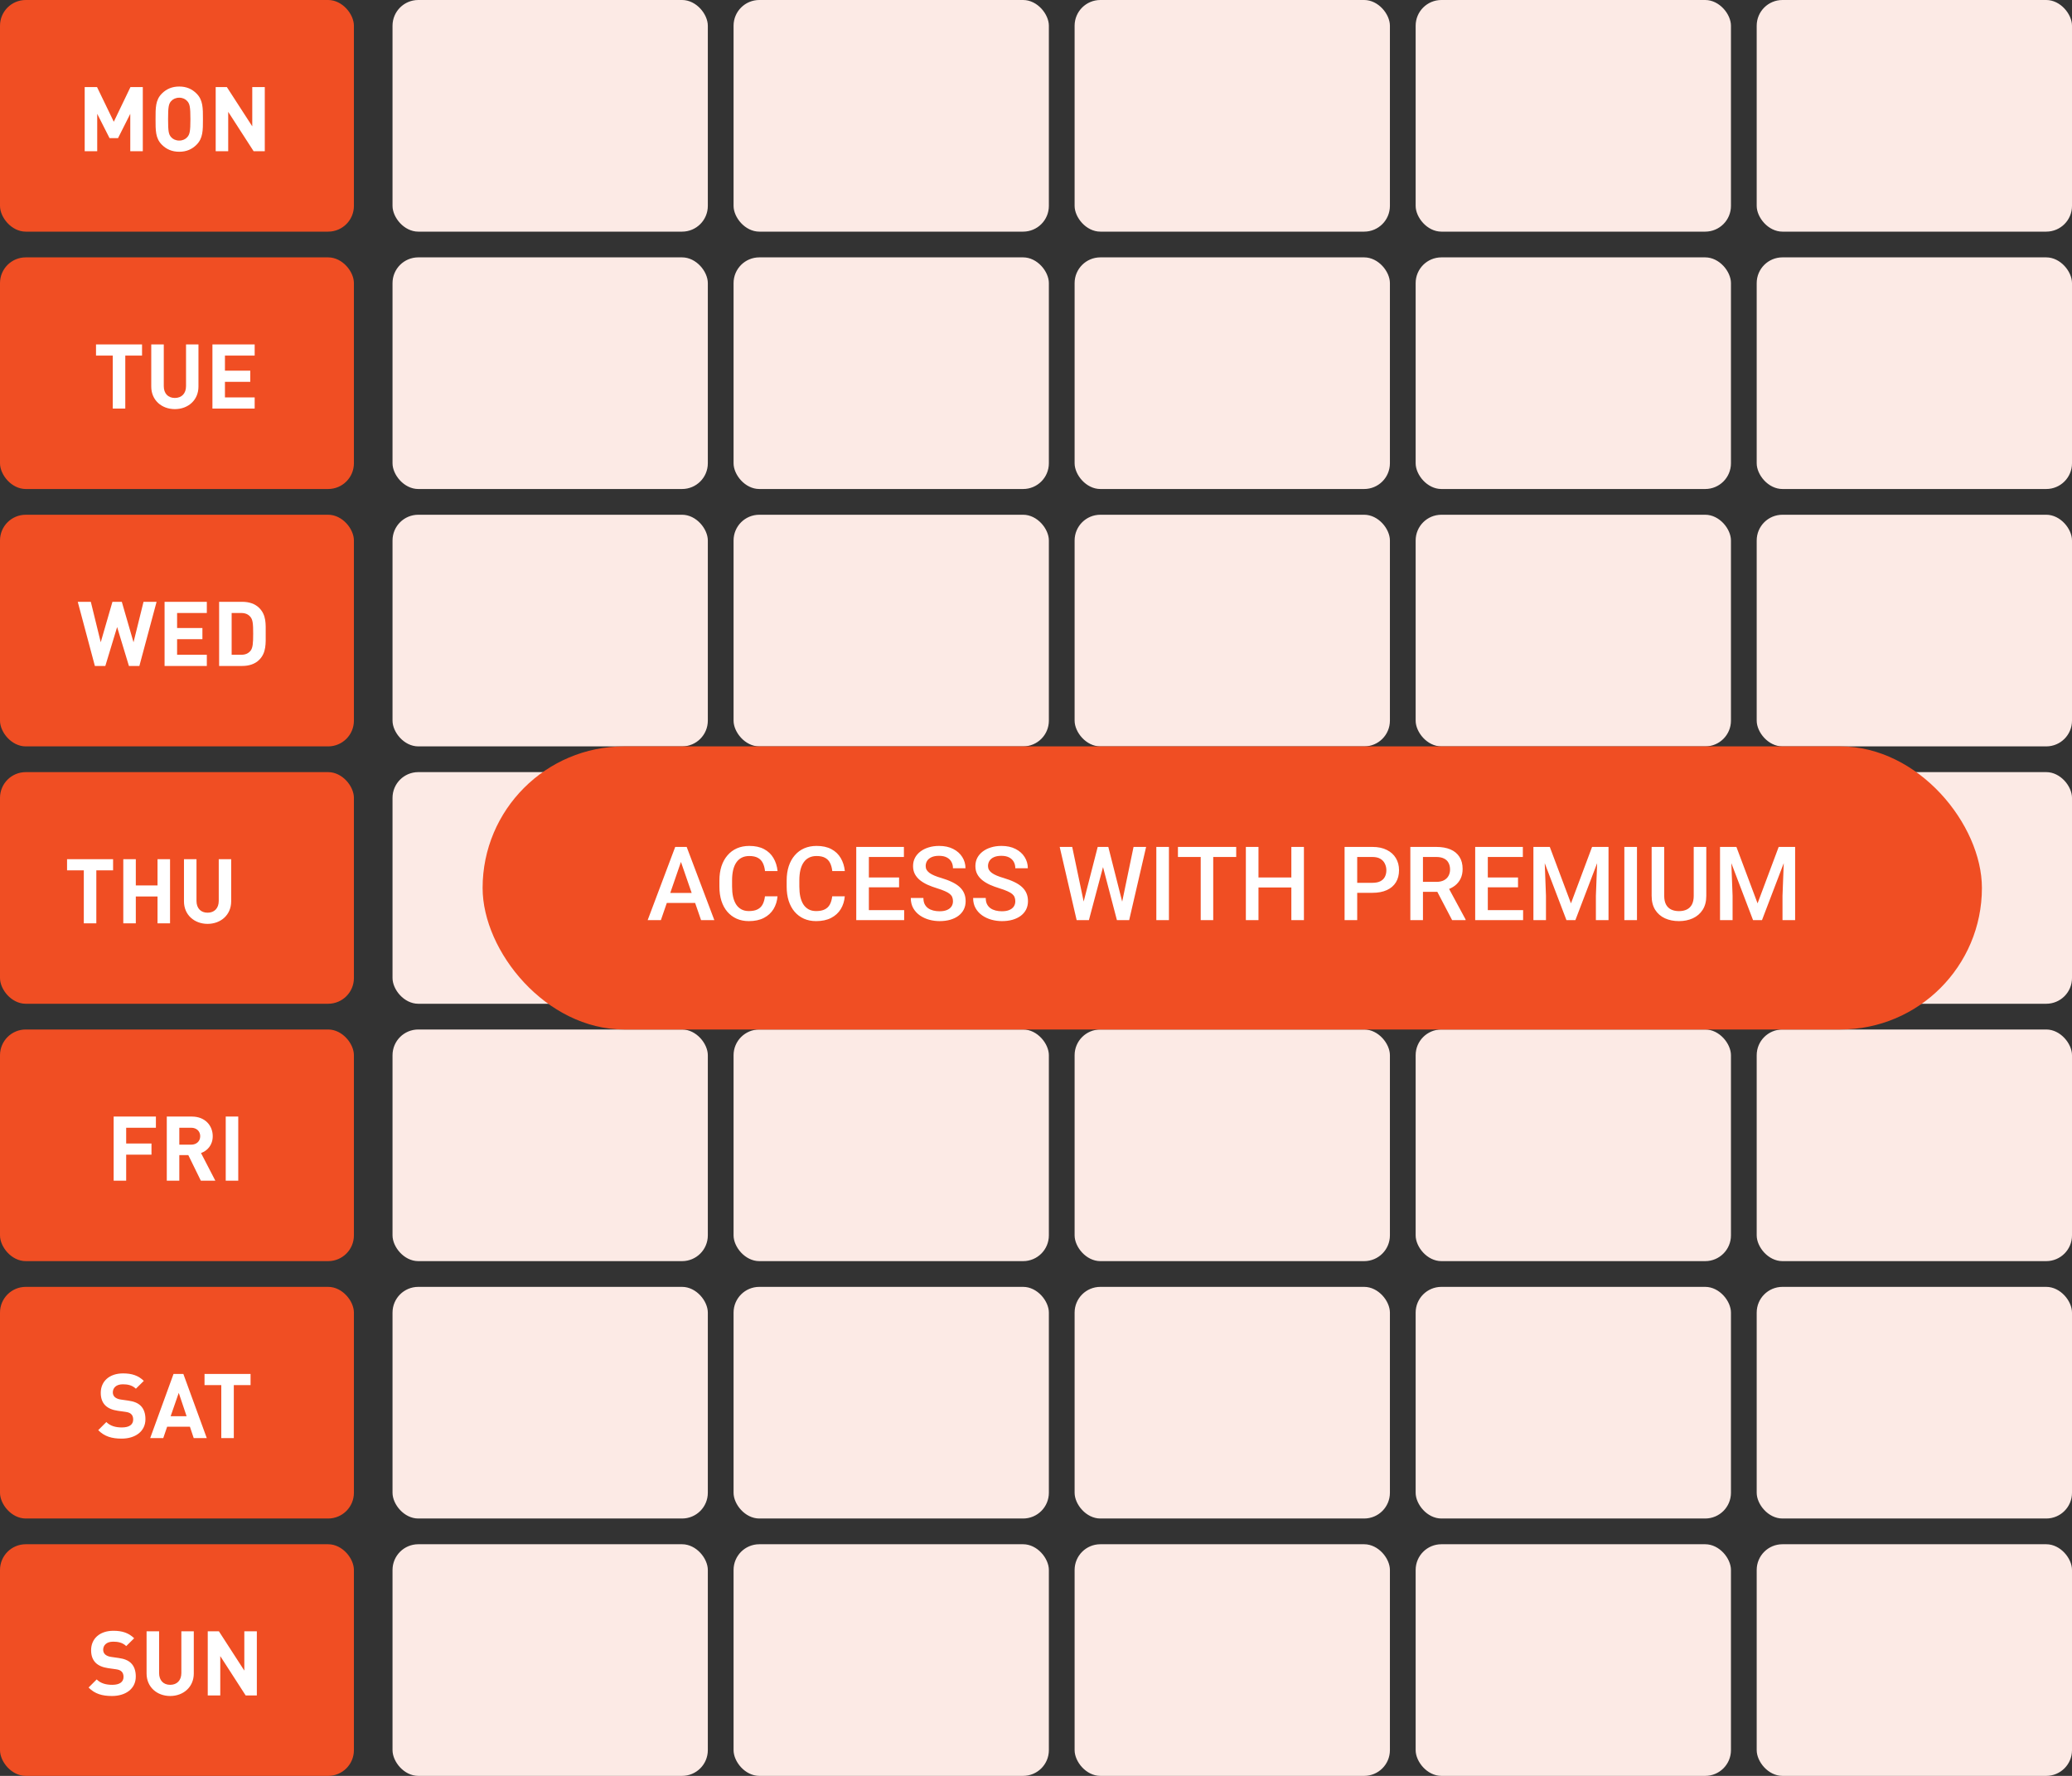 <svg width="322" height="276" viewBox="0 0 322 276" fill="none" xmlns="http://www.w3.org/2000/svg">
<rect x="0" y="0" width="322" height="276" fill="#333333" stroke="none"/>
<rect width="55" height="36" rx="4" fill="#F04E23"/>
<path d="M22.192 23.5H20.246V17.69L18.342 21.47H17.026L15.108 17.69V23.5H13.162V13.532H15.08L17.684 18.922L20.274 13.532H22.192V23.5ZM31.538 18.516C31.538 20.238 31.552 21.484 30.544 22.492C29.844 23.192 28.99 23.584 27.856 23.584C26.722 23.584 25.854 23.192 25.154 22.492C24.146 21.484 24.174 20.238 24.174 18.516C24.174 16.794 24.146 15.548 25.154 14.54C25.854 13.84 26.722 13.448 27.856 13.448C28.99 13.448 29.844 13.84 30.544 14.54C31.552 15.548 31.538 16.794 31.538 18.516ZM29.592 18.516C29.592 16.598 29.48 16.136 29.102 15.716C28.822 15.394 28.388 15.184 27.856 15.184C27.324 15.184 26.876 15.394 26.596 15.716C26.218 16.136 26.12 16.598 26.12 18.516C26.12 20.434 26.218 20.896 26.596 21.316C26.876 21.638 27.324 21.848 27.856 21.848C28.388 21.848 28.822 21.638 29.102 21.316C29.48 20.896 29.592 20.434 29.592 18.516ZM41.149 23.5H39.413L35.465 17.382V23.5H33.519V13.532H35.255L39.203 19.636V13.532H41.149V23.5Z" fill="white"/>
<rect y="40" width="55" height="36" rx="4" fill="#F04E23"/>
<path d="M22.074 55.268H19.47V63.5H17.524V55.268H14.92V53.532H22.074V55.268ZM30.842 60.084C30.842 62.198 29.218 63.584 27.174 63.584C25.13 63.584 23.506 62.198 23.506 60.084V53.532H25.452V60.014C25.452 61.162 26.124 61.848 27.174 61.848C28.224 61.848 28.91 61.162 28.91 60.014V53.532H30.842V60.084ZM39.578 63.5H33.012V53.532H39.578V55.268H34.958V57.606H38.892V59.342H34.958V61.764H39.578V63.5Z" fill="white"/>
<rect y="80" width="55" height="36" rx="4" fill="#F04E23"/>
<path d="M24.334 93.532L21.66 103.5H20.036L18.202 97.452L16.368 103.5H14.744L12.084 93.532H14.114L15.654 99.818L17.474 93.532H18.93L20.75 99.818L22.304 93.532H24.334ZM32.142 103.5H25.576V93.532H32.142V95.268H27.522V97.606H31.456V99.342H27.522V101.764H32.142V103.5ZM41.291 98.474C41.291 99.972 41.403 101.428 40.283 102.548C39.625 103.206 38.687 103.5 37.651 103.5H34.053V93.532H37.651C38.687 93.532 39.625 93.826 40.283 94.484C41.403 95.604 41.291 96.976 41.291 98.474ZM39.345 98.474C39.345 96.962 39.289 96.332 38.925 95.884C38.589 95.478 38.141 95.268 37.469 95.268H35.999V101.764H37.469C38.141 101.764 38.589 101.554 38.925 101.148C39.289 100.7 39.345 99.986 39.345 98.474Z" fill="white"/>
<rect y="120" width="55" height="36" rx="4" fill="#F04E23"/>
<path d="M17.574 135.268H14.97V143.5H13.024V135.268H10.42V133.532H17.574V135.268ZM26.426 143.5H24.48V139.328H21.106V143.5H19.16V133.532H21.106V137.606H24.48V133.532H26.426V143.5ZM35.926 140.084C35.926 142.198 34.302 143.584 32.258 143.584C30.214 143.584 28.59 142.198 28.59 140.084V133.532H30.536V140.014C30.536 141.162 31.208 141.848 32.258 141.848C33.308 141.848 33.994 141.162 33.994 140.014V133.532H35.926V140.084Z" fill="white"/>
<rect y="160" width="55" height="36" rx="4" fill="#F04E23"/>
<path d="M24.228 175.268H19.608V177.718H23.542V179.454H19.608V183.5H17.662V173.532H24.228V175.268ZM33.466 183.5H31.212L29.266 179.524H27.866V183.5H25.92V173.532H29.826C31.856 173.532 33.06 174.918 33.06 176.584C33.06 177.984 32.206 178.852 31.24 179.202L33.466 183.5ZM31.114 176.584C31.114 175.814 30.554 175.268 29.7 175.268H27.866V177.9H29.7C30.554 177.9 31.114 177.354 31.114 176.584ZM37.026 183.5H35.08V173.532H37.026V183.5Z" fill="white"/>
<rect y="200" width="55" height="36" rx="4" fill="#F04E23"/>
<path d="M22.602 220.56C22.602 222.492 20.992 223.584 18.906 223.584C17.394 223.584 16.246 223.262 15.266 222.268L16.526 221.008C17.156 221.638 18.01 221.848 18.934 221.848C20.082 221.848 20.698 221.414 20.698 220.616C20.698 220.266 20.6 219.972 20.39 219.776C20.194 219.594 19.97 219.496 19.508 219.426L18.304 219.258C17.45 219.132 16.82 218.866 16.372 218.432C15.896 217.956 15.658 217.312 15.658 216.472C15.658 214.694 16.974 213.448 19.13 213.448C20.502 213.448 21.496 213.784 22.35 214.61L21.118 215.828C20.488 215.226 19.732 215.142 19.074 215.142C18.038 215.142 17.534 215.716 17.534 216.402C17.534 216.654 17.618 216.92 17.828 217.116C18.024 217.298 18.346 217.452 18.752 217.508L19.928 217.676C20.838 217.802 21.412 218.054 21.832 218.446C22.364 218.95 22.602 219.678 22.602 220.56ZM32.133 223.5H30.104L29.515 221.736H25.974L25.372 223.5H23.341L26.968 213.532H28.494L32.133 223.5ZM28.997 220.098L27.779 216.472L26.52 220.098H28.997ZM38.939 215.268H36.335V223.5H34.389V215.268H31.785V213.532H38.939V215.268Z" fill="white"/>
<rect y="240" width="55" height="36" rx="4" fill="#F04E23"/>
<path d="M21.102 260.56C21.102 262.492 19.492 263.584 17.406 263.584C15.894 263.584 14.746 263.262 13.766 262.268L15.026 261.008C15.656 261.638 16.51 261.848 17.434 261.848C18.582 261.848 19.198 261.414 19.198 260.616C19.198 260.266 19.1 259.972 18.89 259.776C18.694 259.594 18.47 259.496 18.008 259.426L16.804 259.258C15.95 259.132 15.32 258.866 14.872 258.432C14.396 257.956 14.158 257.312 14.158 256.472C14.158 254.694 15.474 253.448 17.63 253.448C19.002 253.448 19.996 253.784 20.85 254.61L19.618 255.828C18.988 255.226 18.232 255.142 17.574 255.142C16.538 255.142 16.034 255.716 16.034 256.402C16.034 256.654 16.118 256.92 16.328 257.116C16.524 257.298 16.846 257.452 17.252 257.508L18.428 257.676C19.338 257.802 19.912 258.054 20.332 258.446C20.864 258.95 21.102 259.678 21.102 260.56ZM30.116 260.084C30.116 262.198 28.491 263.584 26.448 263.584C24.404 263.584 22.779 262.198 22.779 260.084V253.532H24.726V260.014C24.726 261.162 25.398 261.848 26.448 261.848C27.497 261.848 28.183 261.162 28.183 260.014V253.532H30.116V260.084ZM39.915 263.5H38.179L34.231 257.382V263.5H32.285V253.532H34.021L37.969 259.636V253.532H39.915V263.5Z" fill="white"/>
<rect x="61" width="49" height="36" rx="4" fill="#FCEAE5"/>
<rect x="61" y="40" width="49" height="36" rx="4" fill="#FCEAE5"/>
<rect x="61" y="80" width="49" height="36" rx="4" fill="#FCEAE5"/>
<rect x="61" y="120" width="49" height="36" rx="4" fill="#FCEAE5"/>
<rect x="61" y="160" width="49" height="36" rx="4" fill="#FCEAE5"/>
<rect x="61" y="200" width="49" height="36" rx="4" fill="#FCEAE5"/>
<rect x="61" y="240" width="49" height="36" rx="4" fill="#FCEAE5"/>
<rect x="114" width="49" height="36" rx="4" fill="#FCEAE5"/>
<rect x="114" y="40" width="49" height="36" rx="4" fill="#FCEAE5"/>
<rect x="114" y="80" width="49" height="36" rx="4" fill="#FCEAE5"/>
<rect x="114" y="120" width="49" height="36" rx="4" fill="#FCEAE5"/>
<rect x="114" y="160" width="49" height="36" rx="4" fill="#FCEAE5"/>
<rect x="114" y="200" width="49" height="36" rx="4" fill="#FCEAE5"/>
<rect x="114" y="240" width="49" height="36" rx="4" fill="#FCEAE5"/>
<rect x="167" width="49" height="36" rx="4" fill="#FCEAE5"/>
<rect x="167" y="40" width="49" height="36" rx="4" fill="#FCEAE5"/>
<rect x="167" y="80" width="49" height="36" rx="4" fill="#FCEAE5"/>
<rect x="167" y="120" width="49" height="36" rx="4" fill="#FCEAE5"/>
<rect x="167" y="160" width="49" height="36" rx="4" fill="#FCEAE5"/>
<rect x="167" y="200" width="49" height="36" rx="4" fill="#FCEAE5"/>
<rect x="167" y="240" width="49" height="36" rx="4" fill="#FCEAE5"/>
<rect x="220" width="49" height="36" rx="4" fill="#FCEAE5"/>
<rect x="220" y="40" width="49" height="36" rx="4" fill="#FCEAE5"/>
<rect x="220" y="80" width="49" height="36" rx="4" fill="#FCEAE5"/>
<rect x="220" y="120" width="49" height="36" rx="4" fill="#FCEAE5"/>
<rect x="220" y="160" width="49" height="36" rx="4" fill="#FCEAE5"/>
<rect x="220" y="200" width="49" height="36" rx="4" fill="#FCEAE5"/>
<rect x="220" y="240" width="49" height="36" rx="4" fill="#FCEAE5"/>
<rect x="273" width="49" height="36" rx="4" fill="#FCEAE5"/>
<rect x="273" y="40" width="49" height="36" rx="4" fill="#FCEAE5"/>
<rect x="273" y="80" width="49" height="36" rx="4" fill="#FCEAE5"/>
<rect x="273" y="120" width="49" height="36" rx="4" fill="#FCEAE5"/>
<rect x="273" y="160" width="49" height="36" rx="4" fill="#FCEAE5"/>
<rect x="273" y="200" width="49" height="36" rx="4" fill="#FCEAE5"/>
<rect x="273" y="240" width="49" height="36" rx="4" fill="#FCEAE5"/>
<rect x="75" y="116" width="233" height="44" rx="22" fill="#F04E23"/>
<path d="M106.105 133.141L102.706 143H100.652L104.933 131.625H106.245L106.105 133.141ZM108.949 143L105.542 133.141L105.394 131.625H106.714L111.011 143H108.949ZM108.784 138.781V140.336H102.597V138.781H108.784ZM118.878 139.297H120.831C120.769 140.042 120.56 140.706 120.206 141.289C119.852 141.867 119.355 142.323 118.714 142.656C118.074 142.99 117.295 143.156 116.378 143.156C115.675 143.156 115.042 143.031 114.48 142.781C113.917 142.526 113.435 142.167 113.034 141.703C112.633 141.234 112.326 140.669 112.113 140.008C111.904 139.346 111.8 138.607 111.8 137.789V136.844C111.8 136.026 111.907 135.286 112.12 134.625C112.339 133.964 112.652 133.398 113.058 132.93C113.464 132.456 113.951 132.094 114.519 131.844C115.092 131.594 115.735 131.469 116.449 131.469C117.355 131.469 118.12 131.635 118.745 131.969C119.37 132.302 119.855 132.763 120.199 133.352C120.547 133.94 120.761 134.615 120.839 135.375H118.886C118.834 134.885 118.719 134.466 118.542 134.117C118.37 133.768 118.115 133.503 117.777 133.32C117.438 133.133 116.995 133.039 116.449 133.039C116.001 133.039 115.61 133.122 115.277 133.289C114.943 133.456 114.665 133.701 114.441 134.023C114.217 134.346 114.047 134.745 113.933 135.219C113.824 135.688 113.769 136.224 113.769 136.828V137.789C113.769 138.362 113.818 138.883 113.917 139.352C114.021 139.815 114.178 140.214 114.386 140.547C114.6 140.88 114.87 141.138 115.199 141.32C115.527 141.503 115.92 141.594 116.378 141.594C116.935 141.594 117.386 141.505 117.73 141.328C118.079 141.151 118.342 140.893 118.519 140.555C118.701 140.211 118.821 139.792 118.878 139.297ZM129.331 139.297H131.284C131.222 140.042 131.014 140.706 130.659 141.289C130.305 141.867 129.808 142.323 129.167 142.656C128.527 142.99 127.748 143.156 126.831 143.156C126.128 143.156 125.495 143.031 124.933 142.781C124.37 142.526 123.889 142.167 123.488 141.703C123.087 141.234 122.779 140.669 122.566 140.008C122.357 139.346 122.253 138.607 122.253 137.789V136.844C122.253 136.026 122.36 135.286 122.574 134.625C122.792 133.964 123.105 133.398 123.511 132.93C123.917 132.456 124.404 132.094 124.972 131.844C125.545 131.594 126.188 131.469 126.902 131.469C127.808 131.469 128.574 131.635 129.199 131.969C129.824 132.302 130.308 132.763 130.652 133.352C131.001 133.94 131.214 134.615 131.292 135.375H129.339C129.287 134.885 129.172 134.466 128.995 134.117C128.824 133.768 128.568 133.503 128.23 133.32C127.891 133.133 127.449 133.039 126.902 133.039C126.454 133.039 126.063 133.122 125.73 133.289C125.396 133.456 125.118 133.701 124.894 134.023C124.67 134.346 124.501 134.745 124.386 135.219C124.277 135.688 124.222 136.224 124.222 136.828V137.789C124.222 138.362 124.271 138.883 124.37 139.352C124.475 139.815 124.631 140.214 124.839 140.547C125.053 140.88 125.324 141.138 125.652 141.32C125.98 141.503 126.373 141.594 126.831 141.594C127.389 141.594 127.839 141.505 128.183 141.328C128.532 141.151 128.795 140.893 128.972 140.555C129.154 140.211 129.274 139.792 129.331 139.297ZM140.511 141.445V143H134.472V141.445H140.511ZM135.027 131.625V143H133.066V131.625H135.027ZM139.722 136.375V137.906H134.472V136.375H139.722ZM140.472 131.625V133.188H134.472V131.625H140.472ZM148.097 140.07C148.097 139.836 148.06 139.628 147.988 139.445C147.92 139.263 147.797 139.096 147.62 138.945C147.443 138.794 147.193 138.648 146.87 138.508C146.553 138.362 146.146 138.214 145.652 138.062C145.11 137.896 144.61 137.711 144.152 137.508C143.699 137.299 143.303 137.06 142.964 136.789C142.626 136.513 142.363 136.198 142.175 135.844C141.988 135.484 141.894 135.07 141.894 134.602C141.894 134.138 141.99 133.716 142.183 133.336C142.381 132.956 142.659 132.628 143.019 132.352C143.383 132.07 143.813 131.854 144.308 131.703C144.803 131.547 145.35 131.469 145.949 131.469C146.792 131.469 147.519 131.625 148.128 131.938C148.743 132.25 149.214 132.669 149.542 133.195C149.876 133.721 150.042 134.302 150.042 134.938H148.097C148.097 134.562 148.016 134.232 147.855 133.945C147.699 133.654 147.459 133.424 147.136 133.258C146.818 133.091 146.415 133.008 145.925 133.008C145.462 133.008 145.076 133.078 144.769 133.219C144.462 133.359 144.232 133.549 144.081 133.789C143.93 134.029 143.855 134.299 143.855 134.602C143.855 134.815 143.904 135.01 144.003 135.188C144.102 135.359 144.253 135.521 144.456 135.672C144.659 135.818 144.915 135.956 145.222 136.086C145.529 136.216 145.891 136.341 146.308 136.461C146.938 136.648 147.488 136.857 147.956 137.086C148.425 137.31 148.816 137.565 149.128 137.852C149.441 138.138 149.675 138.464 149.831 138.828C149.988 139.188 150.066 139.596 150.066 140.055C150.066 140.534 149.969 140.966 149.777 141.352C149.584 141.732 149.308 142.057 148.949 142.328C148.594 142.594 148.167 142.799 147.667 142.945C147.172 143.086 146.62 143.156 146.011 143.156C145.464 143.156 144.925 143.083 144.394 142.938C143.868 142.792 143.389 142.57 142.956 142.273C142.524 141.971 142.18 141.596 141.925 141.148C141.67 140.695 141.542 140.167 141.542 139.562H143.503C143.503 139.932 143.566 140.247 143.691 140.508C143.821 140.768 144.001 140.982 144.23 141.148C144.459 141.31 144.725 141.43 145.027 141.508C145.334 141.586 145.662 141.625 146.011 141.625C146.469 141.625 146.852 141.56 147.159 141.43C147.472 141.299 147.706 141.117 147.863 140.883C148.019 140.648 148.097 140.378 148.097 140.07ZM157.784 140.07C157.784 139.836 157.748 139.628 157.675 139.445C157.607 139.263 157.485 139.096 157.308 138.945C157.131 138.794 156.881 138.648 156.558 138.508C156.24 138.362 155.834 138.214 155.339 138.062C154.797 137.896 154.297 137.711 153.839 137.508C153.386 137.299 152.99 137.06 152.652 136.789C152.313 136.513 152.05 136.198 151.863 135.844C151.675 135.484 151.581 135.07 151.581 134.602C151.581 134.138 151.678 133.716 151.87 133.336C152.068 132.956 152.347 132.628 152.706 132.352C153.071 132.07 153.501 131.854 153.995 131.703C154.49 131.547 155.037 131.469 155.636 131.469C156.48 131.469 157.206 131.625 157.816 131.938C158.43 132.25 158.902 132.669 159.23 133.195C159.563 133.721 159.73 134.302 159.73 134.938H157.784C157.784 134.562 157.704 134.232 157.542 133.945C157.386 133.654 157.146 133.424 156.824 133.258C156.506 133.091 156.102 133.008 155.613 133.008C155.149 133.008 154.764 133.078 154.456 133.219C154.149 133.359 153.92 133.549 153.769 133.789C153.618 134.029 153.542 134.299 153.542 134.602C153.542 134.815 153.592 135.01 153.691 135.188C153.79 135.359 153.941 135.521 154.144 135.672C154.347 135.818 154.602 135.956 154.909 136.086C155.217 136.216 155.579 136.341 155.995 136.461C156.626 136.648 157.175 136.857 157.644 137.086C158.113 137.31 158.503 137.565 158.816 137.852C159.128 138.138 159.363 138.464 159.519 138.828C159.675 139.188 159.753 139.596 159.753 140.055C159.753 140.534 159.657 140.966 159.464 141.352C159.271 141.732 158.995 142.057 158.636 142.328C158.282 142.594 157.855 142.799 157.355 142.945C156.86 143.086 156.308 143.156 155.699 143.156C155.152 143.156 154.613 143.083 154.081 142.938C153.555 142.792 153.076 142.57 152.644 142.273C152.212 141.971 151.868 141.596 151.613 141.148C151.357 140.695 151.23 140.167 151.23 139.562H153.191C153.191 139.932 153.253 140.247 153.378 140.508C153.508 140.768 153.688 140.982 153.917 141.148C154.146 141.31 154.412 141.43 154.714 141.508C155.021 141.586 155.35 141.625 155.699 141.625C156.157 141.625 156.54 141.56 156.847 141.43C157.159 141.299 157.394 141.117 157.55 140.883C157.706 140.648 157.784 140.378 157.784 140.07ZM168.324 140.445L170.589 131.625H171.777L171.644 133.898L169.222 143H167.988L168.324 140.445ZM166.628 131.625L168.464 140.375L168.628 143H167.316L164.683 131.625H166.628ZM174.347 140.352L176.159 131.625H178.113L175.48 143H174.167L174.347 140.352ZM172.238 131.625L174.48 140.469L174.808 143H173.574L171.191 133.898L171.066 131.625H172.238ZM181.659 131.625V143H179.699V131.625H181.659ZM188.542 131.625V143H186.597V131.625H188.542ZM192.113 131.625V133.188H183.058V131.625H192.113ZM201.128 136.375V137.93H195.089V136.375H201.128ZM195.574 131.625V143H193.613V131.625H195.574ZM202.636 131.625V143H200.683V131.625H202.636ZM213.277 138.758H210.316V137.203H213.277C213.792 137.203 214.209 137.12 214.527 136.953C214.844 136.786 215.076 136.557 215.222 136.266C215.373 135.969 215.449 135.63 215.449 135.25C215.449 134.891 215.373 134.555 215.222 134.242C215.076 133.924 214.844 133.669 214.527 133.477C214.209 133.284 213.792 133.188 213.277 133.188H210.917V143H208.956V131.625H213.277C214.157 131.625 214.904 131.781 215.519 132.094C216.139 132.401 216.61 132.828 216.933 133.375C217.256 133.917 217.417 134.536 217.417 135.234C217.417 135.969 217.256 136.599 216.933 137.125C216.61 137.651 216.139 138.055 215.519 138.336C214.904 138.617 214.157 138.758 213.277 138.758ZM219.175 131.625H223.199C224.063 131.625 224.8 131.755 225.409 132.016C226.019 132.276 226.485 132.661 226.808 133.172C227.136 133.677 227.3 134.302 227.3 135.047C227.3 135.615 227.196 136.115 226.988 136.547C226.779 136.979 226.485 137.344 226.105 137.641C225.725 137.932 225.271 138.159 224.745 138.32L224.152 138.609H220.534L220.519 137.055H223.23C223.699 137.055 224.089 136.971 224.402 136.805C224.714 136.638 224.949 136.411 225.105 136.125C225.266 135.833 225.347 135.505 225.347 135.141C225.347 134.745 225.269 134.401 225.113 134.109C224.962 133.812 224.727 133.586 224.409 133.43C224.092 133.268 223.688 133.188 223.199 133.188H221.136V143H219.175V131.625ZM225.667 143L222.995 137.891L225.05 137.883L227.761 142.898V143H225.667ZM236.699 141.445V143H230.659V141.445H236.699ZM231.214 131.625V143H229.253V131.625H231.214ZM235.909 136.375V137.906H230.659V136.375H235.909ZM236.659 131.625V133.188H230.659V131.625H236.659ZM239.097 131.625H240.847L244.136 140.398L247.417 131.625H249.167L244.824 143H243.433L239.097 131.625ZM238.3 131.625H239.964L240.253 139.219V143H238.3V131.625ZM248.3 131.625H249.972V143H248.011V139.219L248.3 131.625ZM254.394 131.625V143H252.433V131.625H254.394ZM263.214 131.625H265.167V139.227C265.167 140.091 264.98 140.815 264.605 141.398C264.23 141.982 263.719 142.422 263.074 142.719C262.433 143.01 261.717 143.156 260.925 143.156C260.107 143.156 259.378 143.01 258.738 142.719C258.097 142.422 257.592 141.982 257.222 141.398C256.857 140.815 256.675 140.091 256.675 139.227V131.625H258.628V139.227C258.628 139.773 258.722 140.224 258.909 140.578C259.097 140.927 259.363 141.185 259.706 141.352C260.05 141.518 260.456 141.602 260.925 141.602C261.394 141.602 261.797 141.518 262.136 141.352C262.48 141.185 262.745 140.927 262.933 140.578C263.12 140.224 263.214 139.773 263.214 139.227V131.625ZM268.097 131.625H269.847L273.136 140.398L276.417 131.625H278.167L273.824 143H272.433L268.097 131.625ZM267.3 131.625H268.964L269.253 139.219V143H267.3V131.625ZM277.3 131.625H278.972V143H277.011V139.219L277.3 131.625Z" fill="white"/>
</svg>

